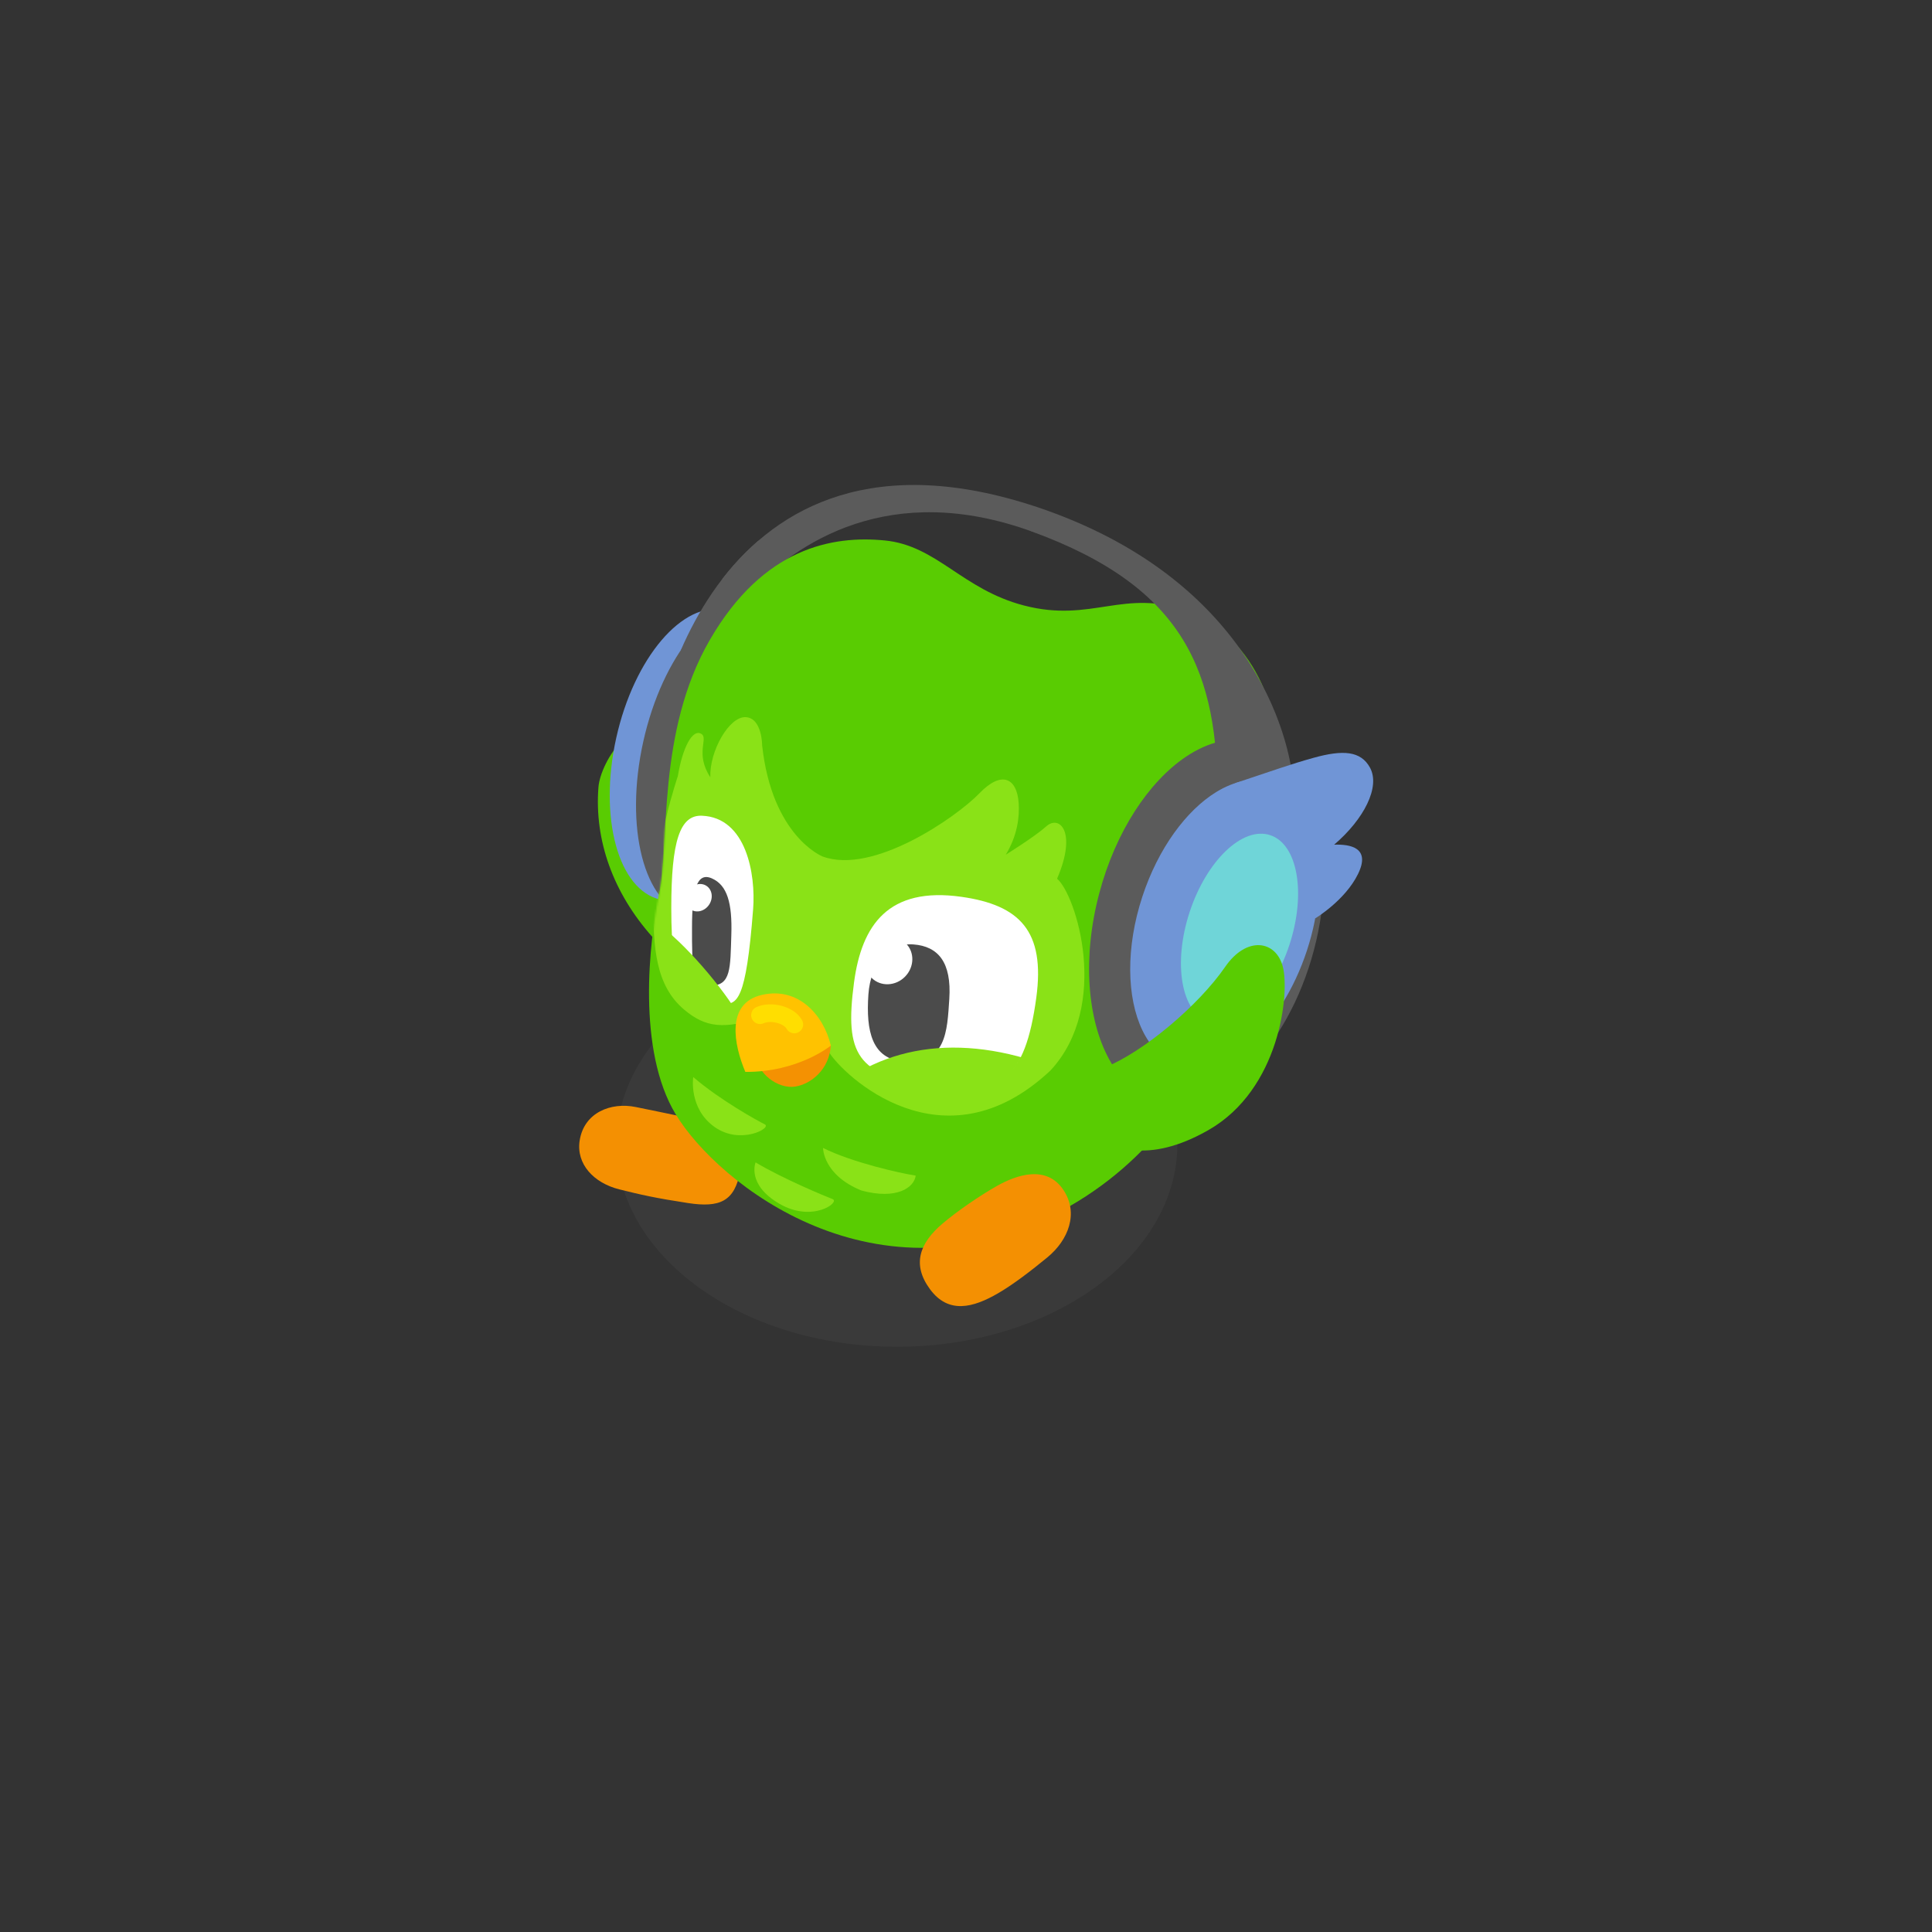 <svg xmlns="http://www.w3.org/2000/svg" xmlns:xlink="http://www.w3.org/1999/xlink" viewBox="0 0 1080 1080" width="1080" height="1080" preserveAspectRatio="xMidYMid meet" style="width: 100%; height: 100%; transform: translate3d(0px, 0px, 0px); content-visibility: visible;"><rect x="0" y="0" width="1080" height="1080" fill="#333333" stroke="none"/><defs><clipPath id="__lottie_element_67"><rect width="1080" height="1080" x="0" y="0"/></clipPath><clipPath id="__lottie_element_72"><path d="M0,0 L1080,0 L1080,1080 L0,1080z"/></clipPath><clipPath id="__lottie_element_79"><path d="M0,0 L1080,0 L1080,1080 L0,1080z"/></clipPath><g id="__lottie_element_87"><g clip-path="url(#__lottie_element_88)" style="display: none;"><g style="display: none;"><g><path/></g></g></g></g><clipPath id="__lottie_element_88"><path d="M0,0 L1080,0 L1080,1080 L0,1080z"/></clipPath><g id="__lottie_element_132"><g clip-path="url(#__lottie_element_134)" style="display: none;"><g style="display: none;"><g><path/></g></g></g></g><clipPath id="__lottie_element_134"><path d="M0,0 L1080,0 L1080,1080 L0,1080z"/></clipPath><mask id="__lottie_element_132_1" mask-type="alpha"><use xmlns:ns1="http://www.w3.org/1999/xlink" ns1:href="#__lottie_element_132"/></mask><g id="__lottie_element_143"><g clip-path="url(#__lottie_element_144)" style="display: none;"><g style="display: none;"><g><path/></g></g></g></g><clipPath id="__lottie_element_144"><path d="M0,0 L1080,0 L1080,1080 L0,1080z"/></clipPath><g id="__lottie_element_155"><g clip-path="url(#__lottie_element_156)" style="display: none;"><g style="display: none;"><g><path/></g></g></g></g><clipPath id="__lottie_element_156"><path d="M0,0 L1080,0 L1080,1080 L0,1080z"/></clipPath><mask id="__lottie_element_143_1" mask-type="alpha"><use xmlns:ns2="http://www.w3.org/1999/xlink" ns2:href="#__lottie_element_143"/></mask><clipPath id="__lottie_element_165"><path d="M0,0 L1080,0 L1080,1080 L0,1080z"/></clipPath><g id="__lottie_element_171"><g clip-path="url(#__lottie_element_173)" style="display: none;"><g style="display: none;"><g><path/></g></g></g></g><clipPath id="__lottie_element_173"><path d="M0,0 L1080,0 L1080,1080 L0,1080z"/></clipPath><mask id="__lottie_element_171_1" mask-type="alpha"><use xmlns:ns3="http://www.w3.org/1999/xlink" ns3:href="#__lottie_element_171"/></mask><g id="__lottie_element_182"><g clip-path="url(#__lottie_element_183)" style="display: none;"><g style="display: none;"><g><path/></g></g></g></g><clipPath id="__lottie_element_183"><path d="M0,0 L1080,0 L1080,1080 L0,1080z"/></clipPath><clipPath id="__lottie_element_193"><path d="M0,0 L1080,0 L1080,1080 L0,1080z"/></clipPath><g id="__lottie_element_201"><g clip-path="url(#__lottie_element_202)" style="display: none;"><g style="display: none;"><g><path/></g></g></g></g><clipPath id="__lottie_element_202"><path d="M0,0 L1080,0 L1080,1080 L0,1080z"/></clipPath><mask id="__lottie_element_182_1" mask-type="alpha"><use xmlns:ns4="http://www.w3.org/1999/xlink" ns4:href="#__lottie_element_182"/></mask><clipPath id="__lottie_element_211"><path d="M0,0 L1080,0 L1080,1080 L0,1080z"/></clipPath><clipPath id="__lottie_element_218"><path d="M0,0 L1080,0 L1080,1080 L0,1080z"/></clipPath><clipPath id="__lottie_element_225"><path d="M0,0 L1080,0 L1080,1080 L0,1080z"/></clipPath><clipPath id="__lottie_element_232"><path d="M0,0 L1080,0 L1080,1080 L0,1080z"/></clipPath><clipPath id="__lottie_element_239"><path d="M0,0 L1080,0 L1080,1080 L0,1080z"/></clipPath><mask id="__lottie_element_201_1" mask-type="alpha"><use xmlns:ns5="http://www.w3.org/1999/xlink" ns5:href="#__lottie_element_201"/></mask><mask id="__lottie_element_155_1" mask-type="alpha"><use xmlns:ns6="http://www.w3.org/1999/xlink" ns6:href="#__lottie_element_155"/></mask><mask id="__lottie_element_87_1" mask-type="alpha"><use xmlns:ns7="http://www.w3.org/1999/xlink" ns7:href="#__lottie_element_87"/></mask><clipPath id="__lottie_element_267"><path d="M0,0 L1080,0 L1080,1080 L0,1080z"/></clipPath><clipPath id="__lottie_element_274"><path d="M0,0 L1080,0 L1080,1080 L0,1080z"/></clipPath><g id="__lottie_element_282"><g clip-path="url(#__lottie_element_283)" transform="matrix(1,0,0,1,0,0)" opacity="1" style="display: block;"><g transform="matrix(0.76,0,0,0.76,537.814,499.449)" opacity="1" style="display: block;"><g opacity="1" transform="matrix(1,0,0,1,0,0)"><path fill="rgb(89,204,2)" fill-opacity="1" d=" M-56.889,-259.651 C-18.453,-255.892 -0.045,-223.693 45.453,-211.824 C95.795,-198.691 118.777,-224.956 166.93,-207.446 C201.732,-194.791 241.349,-147.255 230.405,-71.742 C219.859,1.026 208.052,160.52 72.813,233.593 C-62.891,306.917 -179.676,213.623 -210.634,162.458 C-239.229,115.199 -230.334,35.559 -222.673,-0.034 C-215.012,-35.627 -224.861,-118.801 -185.463,-186.653 C-146.065,-254.505 -95.325,-263.41 -56.889,-259.651z"/></g></g></g></g><clipPath id="__lottie_element_283"><path d="M0,0 L1080,0 L1080,1080 L0,1080z"/></clipPath><g id="__lottie_element_327"><g clip-path="url(#__lottie_element_329)" transform="matrix(1.213,0,0,1.213,-83.109,-117.548)" opacity="1" style="display: block;"><g transform="matrix(0.76,0,0,0.76,403.879,513.162)" opacity="1" style="display: block;"><g opacity="1" transform="matrix(1,0,0,1,0,0)"><path fill="rgb(255,255,255)" fill-opacity="1" d=" M22.535,-6.579 C17.274,61.756 10.686,63.603 0,63.151 C-28.434,61.948 -37.669,51.103 -37.666,-7.237 C-37.663,-56.463 -31.42,-75.871 -15.132,-75.219 C17.573,-73.909 24.502,-32.121 22.535,-6.579z"/></g></g></g></g><clipPath id="__lottie_element_329"><path d="M0,0 L1080,0 L1080,1080 L0,1080z"/></clipPath><mask id="__lottie_element_327_1" mask-type="alpha"><use xmlns:ns8="http://www.w3.org/1999/xlink" ns8:href="#__lottie_element_327"/></mask><g id="__lottie_element_338"><g clip-path="url(#__lottie_element_339)" transform="matrix(1,0,0,1,0.001,0)" opacity="1" style="display: block;"><g transform="matrix(0.76,0,0,0.76,403.879,513.162)" opacity="1" style="display: block;"><g opacity="1" transform="matrix(1,0,0,1,0,0)"><path fill="rgb(255,255,255)" fill-opacity="1" d=" M22.535,-6.579 C17.274,61.756 10.686,63.603 0,63.151 C-28.434,61.948 -37.669,51.103 -37.666,-7.237 C-37.663,-56.463 -31.42,-75.871 -15.132,-75.219 C17.573,-73.909 24.502,-32.121 22.535,-6.579z"/></g></g></g></g><clipPath id="__lottie_element_339"><path d="M0,0 L1080,0 L1080,1080 L0,1080z"/></clipPath><g id="__lottie_element_350"><g clip-path="url(#__lottie_element_351)" transform="matrix(1,0,0,1,0.001,0)" opacity="1" style="display: block;"><g transform="matrix(0.76,0,0,0.76,403.879,513.162)" opacity="1" style="display: block;"><g opacity="1" transform="matrix(1,0,0,1,0,0)"><path fill="rgb(255,255,255)" fill-opacity="1" d=" M22.535,-6.579 C17.274,61.756 10.686,63.603 0,63.151 C-28.434,61.948 -37.669,51.103 -37.666,-7.237 C-37.663,-56.463 -31.42,-75.871 -15.132,-75.219 C17.573,-73.909 24.502,-32.121 22.535,-6.579z"/></g></g></g></g><clipPath id="__lottie_element_351"><path d="M0,0 L1080,0 L1080,1080 L0,1080z"/></clipPath><mask id="__lottie_element_338_1" mask-type="alpha"><use xmlns:ns9="http://www.w3.org/1999/xlink" ns9:href="#__lottie_element_338"/></mask><clipPath id="__lottie_element_360"><path d="M0,0 L1080,0 L1080,1080 L0,1080z"/></clipPath><g id="__lottie_element_366"><g clip-path="url(#__lottie_element_368)" transform="matrix(1,0,0,1,-0.004,2)" opacity="1" style="display: block;"><g transform="matrix(0.76,0,0,0.76,527.223,555.596)" opacity="1" style="display: block;"><g opacity="1" transform="matrix(1,0,0,1,0,0)"><path fill="rgb(255,255,255)" fill-opacity="1" d=" M68.513,2.774 C60.233,63.69 41.812,76.518 -9.727,68.097 C-63.115,59.374 -72.662,44.939 -65.553,-8.377 C-59.93,-50.549 -40.424,-79.074 13.576,-71.386 C56.293,-65.305 75.17,-46.206 68.513,2.774z"/></g></g></g></g><clipPath id="__lottie_element_368"><path d="M0,0 L1080,0 L1080,1080 L0,1080z"/></clipPath><mask id="__lottie_element_366_1" mask-type="alpha"><use xmlns:ns10="http://www.w3.org/1999/xlink" ns10:href="#__lottie_element_366"/></mask><g id="__lottie_element_377"><g clip-path="url(#__lottie_element_378)" transform="matrix(1,0,0,1,-0,-0)" opacity="1" style="display: block;"><g transform="matrix(0.76,0,0,0.76,527.223,555.596)" opacity="1" style="display: block;"><g opacity="1" transform="matrix(1,0,0,1,0,0)"><path fill="rgb(255,255,255)" fill-opacity="1" d=" M68.513,2.774 C60.233,63.69 41.812,76.518 -9.727,68.097 C-63.115,59.374 -72.662,44.939 -65.553,-8.377 C-59.93,-50.549 -40.424,-79.074 13.576,-71.386 C56.293,-65.305 75.17,-46.206 68.513,2.774z"/></g></g></g></g><clipPath id="__lottie_element_378"><path d="M0,0 L1080,0 L1080,1080 L0,1080z"/></clipPath><clipPath id="__lottie_element_388"><path d="M0,0 L1080,0 L1080,1080 L0,1080z"/></clipPath><g id="__lottie_element_396"><g clip-path="url(#__lottie_element_397)" transform="matrix(1,0,0,1,-0,-0)" opacity="1" style="display: block;"><g transform="matrix(0.76,0,0,0.76,527.223,555.596)" opacity="1" style="display: block;"><g opacity="1" transform="matrix(1,0,0,1,0,0)"><path fill="rgb(255,255,255)" fill-opacity="1" d=" M68.513,2.774 C60.233,63.69 41.812,76.518 -9.727,68.097 C-63.115,59.374 -72.662,44.939 -65.553,-8.377 C-59.93,-50.549 -40.424,-79.074 13.576,-71.386 C56.293,-65.305 75.17,-46.206 68.513,2.774z"/></g></g></g></g><clipPath id="__lottie_element_397"><path d="M0,0 L1080,0 L1080,1080 L0,1080z"/></clipPath><mask id="__lottie_element_377_1" mask-type="alpha"><use xmlns:ns11="http://www.w3.org/1999/xlink" ns11:href="#__lottie_element_377"/></mask><clipPath id="__lottie_element_406"><path d="M0,0 L1080,0 L1080,1080 L0,1080z"/></clipPath><clipPath id="__lottie_element_413"><path d="M0,0 L1080,0 L1080,1080 L0,1080z"/></clipPath><clipPath id="__lottie_element_420"><path d="M0,0 L1080,0 L1080,1080 L0,1080z"/></clipPath><clipPath id="__lottie_element_427"><path d="M0,0 L1080,0 L1080,1080 L0,1080z"/></clipPath><clipPath id="__lottie_element_434"><path d="M0,0 L1080,0 L1080,1080 L0,1080z"/></clipPath><mask id="__lottie_element_396_1" mask-type="alpha"><use xmlns:ns12="http://www.w3.org/1999/xlink" ns12:href="#__lottie_element_396"/></mask><mask id="__lottie_element_350_1" mask-type="alpha"><use xmlns:ns13="http://www.w3.org/1999/xlink" ns13:href="#__lottie_element_350"/></mask><mask id="__lottie_element_282_1" mask-type="alpha"><use xmlns:ns14="http://www.w3.org/1999/xlink" ns14:href="#__lottie_element_282"/></mask></defs><g clip-path="url(#__lottie_element_67)"><g clip-path="url(#__lottie_element_267)" transform="matrix(1,0,0,1,0,0)" opacity="1" style="display: block;"><g transform="matrix(0.76,0,0,0.76,501.383,639.39)" opacity="0.3" style="display: block;"><path fill="rgb(75,75,75)" fill-opacity="1" d=" M206.297,0 C206.297,82.448 113.935,149.286 0,149.286 C-113.935,149.286 -206.297,82.448 -206.297,0 C-206.297,-82.448 -113.935,-149.286 0,-149.286 C113.935,-149.286 206.297,-82.448 206.297,0z"/></g><g transform="matrix(0.76,0,0,0.76,366.199,484.191)" opacity="1" style="display: block;"><path fill="rgb(89,204,2)" fill-opacity="1" d=" M3.541,-89.284 C-12.368,-118.288 -40.095,-78.129 -41.668,-58.045 C-44.715,-19.138 -30.929,19.69 -1.814,52.246 C11.034,66.612 31.534,70.612 50.141,74.301 C55.865,75.436 3.541,-89.284 3.541,-89.284z"/></g><g transform="matrix(0.76,0,0,0.76,373.76,649.038)" opacity="1" style="display: block;"><path fill="rgb(244,144,2)" fill-opacity="1" d=" M-24.18,-39.744 C-3.666,-35.542 20.209,-30.792 36.433,-26.555 C57.34,-21.095 54.845,-4.622 52.662,7.398 C48.609,29.712 37.618,34.463 14.282,30.892 C-9.791,27.209 -20.165,24.834 -36.229,20.833 C-55.008,16.156 -68.165,2.209 -65.419,-15.147 C-62.14,-35.872 -42.265,-43.449 -24.18,-39.744z"/></g><g transform="matrix(0.76,0,0,0.76,387.233,421.936)" opacity="1" style="display: block;"><path fill="rgb(112,149,214)" fill-opacity="1" d=" M56.233,12.509 C43.145,71.344 7.358,113.44 -23.698,106.531 C-54.754,99.622 -69.321,46.326 -56.233,-12.509 C-43.145,-71.344 -7.358,-113.44 23.698,-106.531 C54.754,-99.622 69.321,-46.326 56.233,12.509z"/></g><g transform="matrix(0.76,0,0,0.76,408.253,334.057)" opacity="1" style="display: block;"><path fill="rgb(91,91,91)" fill-opacity="1" d=" M20.719,-41.938 C-5.895,-19.023 -24.186,10.532 -36.397,38.67 C-36.397,38.67 -19.979,41.938 -19.979,41.938 C-19.979,41.938 -1.765,5.679 36.397,-24.167 C36.397,-24.167 20.719,-41.938 20.719,-41.938z"/></g><g transform="matrix(0.76,0,0,0.76,491.724,301.784)" opacity="1" style="display: block;"><path fill="rgb(91,91,91)" fill-opacity="1" d=" M112.285,-6.024 C7.889,-43.976 -60.841,1.358 -97.544,40.366 C-97.544,40.366 -115.702,28.737 -115.702,28.737 C-74.388,-24.745 -3.211,-63.801 115.702,-24.163 C115.702,-24.163 112.285,-6.024 112.285,-6.024z"/></g><g transform="matrix(0.76,0,0,0.76,403.794,424.319)" opacity="1" style="display: block;"><path fill="rgb(91,91,91)" fill-opacity="1" d=" M58.141,12.934 C44.074,76.171 6.639,121.643 -25.471,114.5 C-57.581,107.357 -72.208,50.303 -58.141,-12.934 C-44.074,-76.171 -6.639,-121.643 25.471,-114.5 C57.581,-107.357 72.208,-50.303 58.141,12.934z"/></g><g clip-path="url(#__lottie_element_434)" style="display: none;"><g style="display: none;"><path/></g></g><g clip-path="url(#__lottie_element_427)" style="display: none;"><g style="display: none;"><path/></g></g><g clip-path="url(#__lottie_element_274)" transform="matrix(1,0,0,1,0,0)" opacity="1" style="display: block;"><g transform="matrix(0.76,0,0,0.76,537.814,499.449)" opacity="1" style="display: block;"><g opacity="1" transform="matrix(1,0,0,1,0,0)"><path fill="rgb(89,204,2)" fill-opacity="1" d=" M-56.889,-259.651 C-18.453,-255.892 -0.045,-223.693 45.453,-211.824 C95.795,-198.691 118.777,-224.956 166.93,-207.446 C201.732,-194.791 241.349,-147.255 230.405,-71.742 C219.859,1.026 208.052,160.52 72.813,233.593 C-62.891,306.917 -179.676,213.623 -210.634,162.458 C-239.229,115.199 -230.334,35.559 -222.673,-0.034 C-215.012,-35.627 -224.861,-118.801 -185.463,-186.653 C-146.065,-254.505 -95.325,-263.41 -56.889,-259.651z"/></g></g></g><g clip-path="url(#__lottie_element_420)" transform="matrix(1,0,0,1,0,0)" opacity="1" style="display: block;"><g transform="matrix(0.76,0,0,0.76,557.626,696.408)" opacity="1" style="display: block;"><path fill="rgb(244,144,2)" fill-opacity="1" d=" M-40.451,-16.335 C-29.467,-25.67 -12.79,-37.054 -0.31,-44.091 C13.874,-52.089 36.121,-59.871 48.596,-40.872 C59.656,-24.028 52.369,-4.353 36.529,8.626 C24.624,18.38 12.036,28.127 0.584,34.813 C-18.134,45.742 -36.136,50.234 -49.615,32.011 C-63.094,13.788 -57.436,-1.899 -40.451,-16.335z"/></g></g><g clip-path="url(#__lottie_element_413)" style="display: none;"><g style="display: none;"><path/></g></g><g clip-path="url(#__lottie_element_406)" style="display: none;"><g style="display: none;"><path/></g></g><g mask="url(#__lottie_element_282_1)" style="display: block;"><g transform="matrix(0.76,0,0,0.76,482.883,515.206)" opacity="1"><g opacity="1" transform="matrix(1,0,0,1,0,0)"><path fill="rgb(138,226,23)" fill-opacity="1" d=" M-25.556,96.053 C-15.943,112.075 58.049,183.94 137.301,109.455 C181.733,61.571 156.031,-19.886 142.145,-31.592 C157.099,-66.307 143.76,-78.796 134.134,-70.046 C126.132,-62.772 104.405,-49.234 104.405,-49.234 C112.992,-63.33 114.598,-77.16 113.899,-87.21 C112.616,-105.668 101.425,-111.445 84.969,-94.356 C68.513,-77.267 6.933,-34.043 -30.41,-47.968 C-30.41,-47.968 -67.545,-62.673 -74.806,-129.834 C-74.806,-129.834 -74.806,-149.801 -86.907,-150.406 C-99.008,-151.011 -113.529,-125.599 -112.924,-106.237 C-124.334,-123.661 -114.172,-134.738 -119.407,-138.044 C-126.053,-142.241 -133.379,-127.746 -136.764,-107.174 C-136.764,-107.174 -154.31,-54.814 -154.734,-15.483 C-155.109,19.325 -153.112,47.159 -132.03,64.822 C-116.344,77.964 -102.805,79.5 -74.52,70.072 C-46.235,60.644 -25.556,96.053 -25.556,96.053z"/></g></g></g><g clip-path="url(#__lottie_element_388)" transform="matrix(1,0,0,1,-0,-0)" opacity="1" style="display: block;"><g transform="matrix(0.76,0,0,0.76,527.223,555.596)" opacity="1" style="display: block;"><g opacity="1" transform="matrix(1,0,0,1,0,0)"><path fill="rgb(255,255,255)" fill-opacity="1" d=" M68.513,2.774 C60.233,63.69 41.812,76.518 -9.727,68.097 C-63.115,59.374 -72.662,44.939 -65.553,-8.377 C-59.93,-50.549 -40.424,-79.074 13.576,-71.386 C56.293,-65.305 75.17,-46.206 68.513,2.774z"/></g></g></g><g mask="url(#__lottie_element_396_1)" style="display: block;"><g transform="matrix(0.76,0,0,0.76,505.868,563.792)" opacity="1"><path fill="rgb(75,75,75)" fill-opacity="1" d=" M6.308,-47.173 C24.516,-45.778 34.384,-33.936 32.628,-7.098 C31.069,16.72 30.47,41.328 -1.156,38.89 C-24.168,37.116 -28.773,16.722 -26.876,-10.376 C-25.244,-33.681 -11.693,-48.552 6.308,-47.173z"/></g></g><g mask="url(#__lottie_element_377_1)" style="display: block;"><g transform="matrix(0.76,0,0,0.76,501.761,539.525)" opacity="1"><path fill="rgb(255,255,255)" fill-opacity="1" d=" M5.508,8.428 C-1.39,15.484 -12.331,15.976 -18.928,9.526 C-25.525,3.076 -25.281,-7.872 -18.383,-14.928 C-11.485,-21.984 -0.544,-22.476 6.053,-16.026 C12.65,-9.576 12.406,1.372 5.508,8.428z"/></g></g><g mask="url(#__lottie_element_366_1)" style="display: block;"><g transform="matrix(0.76,0,0,0.76,533.884,659.272)" opacity="1"><path fill="rgb(138,226,23)" fill-opacity="1" d=" M77.319,-79.929 C9.465,-108.095 -52.868,-101.169 -96.733,-59.613 C-96.733,-59.613 -71.799,96.914 -71.799,96.914 C-71.799,96.914 96.733,67.363 96.733,67.363 C96.733,67.363 77.319,-79.929 77.319,-79.929z"/></g></g><g clip-path="url(#__lottie_element_360)" transform="matrix(1,0,0,1,0.001,0)" opacity="1" style="display: block;"><g transform="matrix(0.76,0,0,0.76,403.879,513.162)" opacity="1" style="display: block;"><g opacity="1" transform="matrix(1,0,0,1,0,0)"><path fill="rgb(255,255,255)" fill-opacity="1" d=" M22.535,-6.579 C17.274,61.756 10.686,63.603 0,63.151 C-28.434,61.948 -37.669,51.103 -37.666,-7.237 C-37.663,-56.463 -31.42,-75.871 -15.132,-75.219 C17.573,-73.909 24.502,-32.121 22.535,-6.579z"/></g></g></g><g mask="url(#__lottie_element_350_1)" style="display: block;"><g transform="matrix(0.645,0,0,0.645,399.007,514.311)" opacity="1"><path fill="rgb(75,75,75)" fill-opacity="1" d=" M-1.794,-36.165 C11.623,-30.344 16.126,-14.878 15.2,13.124 C14.274,41.126 15.121,56.914 -2.52,56.761 C-19.124,56.617 -18.892,39.357 -18.867,6.583 C-18.842,-26.191 -14.724,-41.775 -1.794,-36.165z"/></g></g><g mask="url(#__lottie_element_338_1)" style="display: block;"><g transform="matrix(0.506,0,0,0.506,390.56,501.825)" opacity="1"><path fill="rgb(255,255,255)" fill-opacity="1" d=" M11.578,7.631 C6.814,14.86 -2.233,17.303 -8.627,13.088 C-15.021,8.873 -16.342,-0.402 -11.578,-7.631 C-6.814,-14.86 2.233,-17.303 8.627,-13.088 C15.021,-8.873 16.342,0.402 11.578,7.631z"/></g></g><g mask="url(#__lottie_element_327_1)" style="display: block;"><g transform="matrix(0.76,0,0,0.76,383.185,585.796)" opacity="1"><path fill="rgb(138,226,23)" fill-opacity="1" d=" M-18.023,-89.573 C4.313,-72.555 33.311,-36.391 40.616,-20.969 C47.921,-5.547 22.952,89.573 22.952,89.573 C22.952,89.573 -41.955,40.188 -41.955,40.188 C-41.955,40.188 -18.023,-89.573 -18.023,-89.573z"/></g></g><g style="display: none;"><path/></g><g style="display: none;"><path stroke-linecap="round" stroke-linejoin="miter" fill-opacity="0" stroke-miterlimit="10"/></g><g style="display: none;"><path stroke-linecap="round" stroke-linejoin="miter" fill-opacity="0" stroke-miterlimit="10"/></g><g transform="matrix(0.76,0,0,0.76,674.482,515.267)" opacity="1" style="display: block;"><path fill="rgb(91,91,91)" fill-opacity="1" d=" M78.928,20.948 C59.521,94.073 8.451,143.973 -35.14,132.404 C-50.55,128.314 -62.962,117.091 -71.713,101.057 C-87.716,71.735 -91.475,26.326 -78.928,-20.948 C-66.825,-66.55 -42.409,-103.119 -15.172,-121.382 C1.267,-132.405 18.733,-136.758 35.14,-132.404 C78.731,-120.835 98.335,-52.177 78.928,20.948z"/></g><g transform="matrix(0.76,0,0,0.76,650.1,365.063)" opacity="1" style="display: block;"><path fill="rgb(91,91,91)" fill-opacity="1" d=" M-96.854,-89.536 C17.62,-47.92 40.264,15.423 40.264,107.425 C40.264,107.425 96.104,99.448 96.104,99.448 C93.977,59.563 62.914,-55.558 -93.437,-107.675"/></g><g transform="matrix(0.76,0,0,0.76,684.579,516.293)" opacity="1" style="display: block;"><path fill="rgb(112,149,214)" fill-opacity="1" d=" M60.509,19.88 C41.684,77.177 -0.667,114.725 -34.085,103.746 C-45.567,99.974 -54.501,90.963 -60.518,78.435 C-72.014,54.501 -72.866,17.73 -60.509,-19.88 C-48.865,-55.321 -28.22,-83.206 -6.255,-96.724 C7.29,-105.061 21.338,-107.934 34.085,-103.746 C67.503,-92.767 79.334,-37.417 60.509,19.88z"/></g><g transform="matrix(0.76,0,0,0.76,729.033,467.129)" opacity="1" style="display: block;"><path fill="rgb(112,149,214)" fill-opacity="1" d=" M-50.764,-38.6 C-23.444,-47.645 -10.157,-52.524 7.026,-57.281 C28.45,-63.213 41.623,-62.414 48.409,-50.039 C56.182,-35.865 44.018,-12.117 22.063,6.645 C33.639,6.246 49.207,8.641 39.627,28.201 C30.047,47.761 8.12,60.863 8.12,60.863 C8.12,60.863 -50.764,-38.6 -50.764,-38.6z"/></g><g transform="matrix(0.76,0,0,0.76,692.898,519.026)" opacity="1" style="display: block;"><path fill="rgb(111,213,216)" fill-opacity="1" d=" M36.702,12.058 C24.246,49.972 -2.284,75.309 -22.554,68.649 C-42.824,61.989 -49.158,25.856 -36.702,-12.058 C-24.246,-49.972 2.284,-75.309 22.554,-68.649 C42.824,-61.989 49.158,-25.856 36.702,12.058z"/></g><g transform="matrix(0.76,0,0,0.76,660.294,594.531)" opacity="1" style="display: block;"><path fill="rgb(89,204,2)" fill-opacity="1" d=" M-60.548,53.028 C-51.934,61.179 -25.243,74.809 20.015,48.952 C72.567,18.928 79.836,-51.528 74.773,-71.149 C69.71,-90.77 48.105,-93.994 32.367,-71.149 C12.746,-42.667 -27.762,-8.488 -56.244,2.905 C-84.726,14.298 -69.162,44.877 -60.548,53.028z"/></g><g transform="matrix(0.76,0,0,0.76,444.583,594.864)" opacity="1" style="display: block;"><path fill="rgb(244,145,2)" fill-opacity="1" d=" M-29.049,-7.035 C-28.398,6.758 -12.799,18.455 -0.109,16.499 C11.423,14.721 24.891,4.126 26.137,-13.641 C26.137,-13.641 -29.049,-7.035 -29.049,-7.035z"/></g><g transform="matrix(0.76,0,0,0.76,437.853,572.936)" opacity="1" style="display: block;"><path fill="rgb(255,194,0)" fill-opacity="1" d=" M34.992,15.212 C29.714,-7.221 11.136,-28.235 -15.696,-22.077 C-42.528,-15.919 -36.269,14.749 -27.912,34.543 C11.001,34.888 34.992,15.212 34.992,15.212z"/></g><g transform="matrix(0.76,0,0,0.76,426.7,565.068)" opacity="1" style="display: block;"><path stroke-linecap="round" stroke-linejoin="miter" fill-opacity="0" stroke-miterlimit="10" stroke="rgb(255,222,0)" stroke-opacity="1" stroke-width="13" d=" M22.793,10.018 C18.817,2.871 5.659,-0.419 -2.442,3.194"/></g><g transform="matrix(1,0,0,1,-0.001,-0)" opacity="1" style="display: block;"><g opacity="1" transform="matrix(0.76,0,0,0.76,407.726,618.351)"><g opacity="1" transform="matrix(1,0,0,1,0,0)"><path fill="rgb(138,226,23)" fill-opacity="1" d=" M-26.585,-21.395 C-6.669,-4.307 20.77,10.741 26.081,13.396 C31.392,16.051 7.935,28.886 -11.095,15.166 C-30.125,1.446 -26.585,-21.395 -26.585,-21.395z"/></g></g><g opacity="1" transform="matrix(0.76,0,0,0.76,485.982,654.55)"><g opacity="1" transform="matrix(1,0,0,1,0,0)"><path fill="rgb(138,226,23)" fill-opacity="1" d=" M-34.078,-16.901 C-12.835,-6.279 22.571,1.687 34.078,3.457 C33.038,12.111 20.244,21.488 -5.868,14.407 C-34.192,2.9 -34.078,-16.901 -34.078,-16.901z"/></g></g><g opacity="1" transform="matrix(0.76,0,0,0.76,443.952,663.605)"><g opacity="1" transform="matrix(1,0,0,1,0,0)"><path fill="rgb(138,226,23)" fill-opacity="1" d=" M-28.374,-18.181 C-8.458,-6.232 22.521,6.603 28.274,8.816 C34.027,11.029 13.499,26.419 -10.842,12.257 C-35.183,-1.905 -28.374,-18.181 -28.374,-18.181z"/></g></g></g></g><g clip-path="url(#__lottie_element_72)" style="display: none;"><g style="display: none;"><path/></g><g style="display: none;"><path/></g><g style="display: none;"><path/></g><g style="display: none;"><path/></g><g style="display: none;"><path/></g><g style="display: none;"><path/></g><g style="display: none;"><path/></g><g clip-path="url(#__lottie_element_239)" style="display: none;"><g style="display: none;"><path/></g></g><g clip-path="url(#__lottie_element_232)" style="display: none;"><g style="display: none;"><path/></g></g><g clip-path="url(#__lottie_element_79)" style="display: none;"><g style="display: none;"><g><path/></g></g></g><g clip-path="url(#__lottie_element_225)" style="display: none;"><g style="display: none;"><path/></g></g><g clip-path="url(#__lottie_element_218)" style="display: none;"><g style="display: none;"><path/></g></g><g clip-path="url(#__lottie_element_211)" style="display: none;"><g style="display: none;"><path/></g></g><g mask="url(#__lottie_element_87_1)" style="display: none;"><g><g><path/></g></g></g><g clip-path="url(#__lottie_element_193)" style="display: none;"><g style="display: none;"><g><path/></g></g></g><g mask="url(#__lottie_element_201_1)" style="display: none;"><g><path/></g></g><g mask="url(#__lottie_element_182_1)" style="display: none;"><g><path/></g></g><g mask="url(#__lottie_element_171_1)" style="display: none;"><g><path/></g></g><g clip-path="url(#__lottie_element_165)" style="display: none;"><g style="display: none;"><g><path/></g></g></g><g mask="url(#__lottie_element_155_1)" style="display: none;"><g><path/></g></g><g mask="url(#__lottie_element_143_1)" style="display: none;"><g><path/></g></g><g mask="url(#__lottie_element_132_1)" style="display: none;"><g><path/></g></g><g style="display: none;"><path/></g><g style="display: none;"><path stroke-linecap="round" stroke-linejoin="miter" fill-opacity="0" stroke-miterlimit="10"/></g><g style="display: none;"><path stroke-linecap="round" stroke-linejoin="miter" fill-opacity="0" stroke-miterlimit="10"/></g><g style="display: none;"><path/></g><g style="display: none;"><path/></g><g style="display: none;"><path/></g><g style="display: none;"><path/></g><g style="display: none;"><path/></g><g style="display: none;"><path/></g><g style="display: none;"><path/></g><g style="display: none;"><path/></g><g style="display: none;"><path stroke-linecap="round" stroke-linejoin="miter" fill-opacity="0" stroke-miterlimit="10"/></g><g style="display: none;"><g><g><path/></g></g><g><g><path/></g></g><g><g><path/></g></g></g></g><g style="display: none;"><g><g><g><path/></g></g></g><g><g><g><path/></g></g></g><g><g><g><path/></g></g></g><g><g><g><path/></g></g></g></g></g></svg>